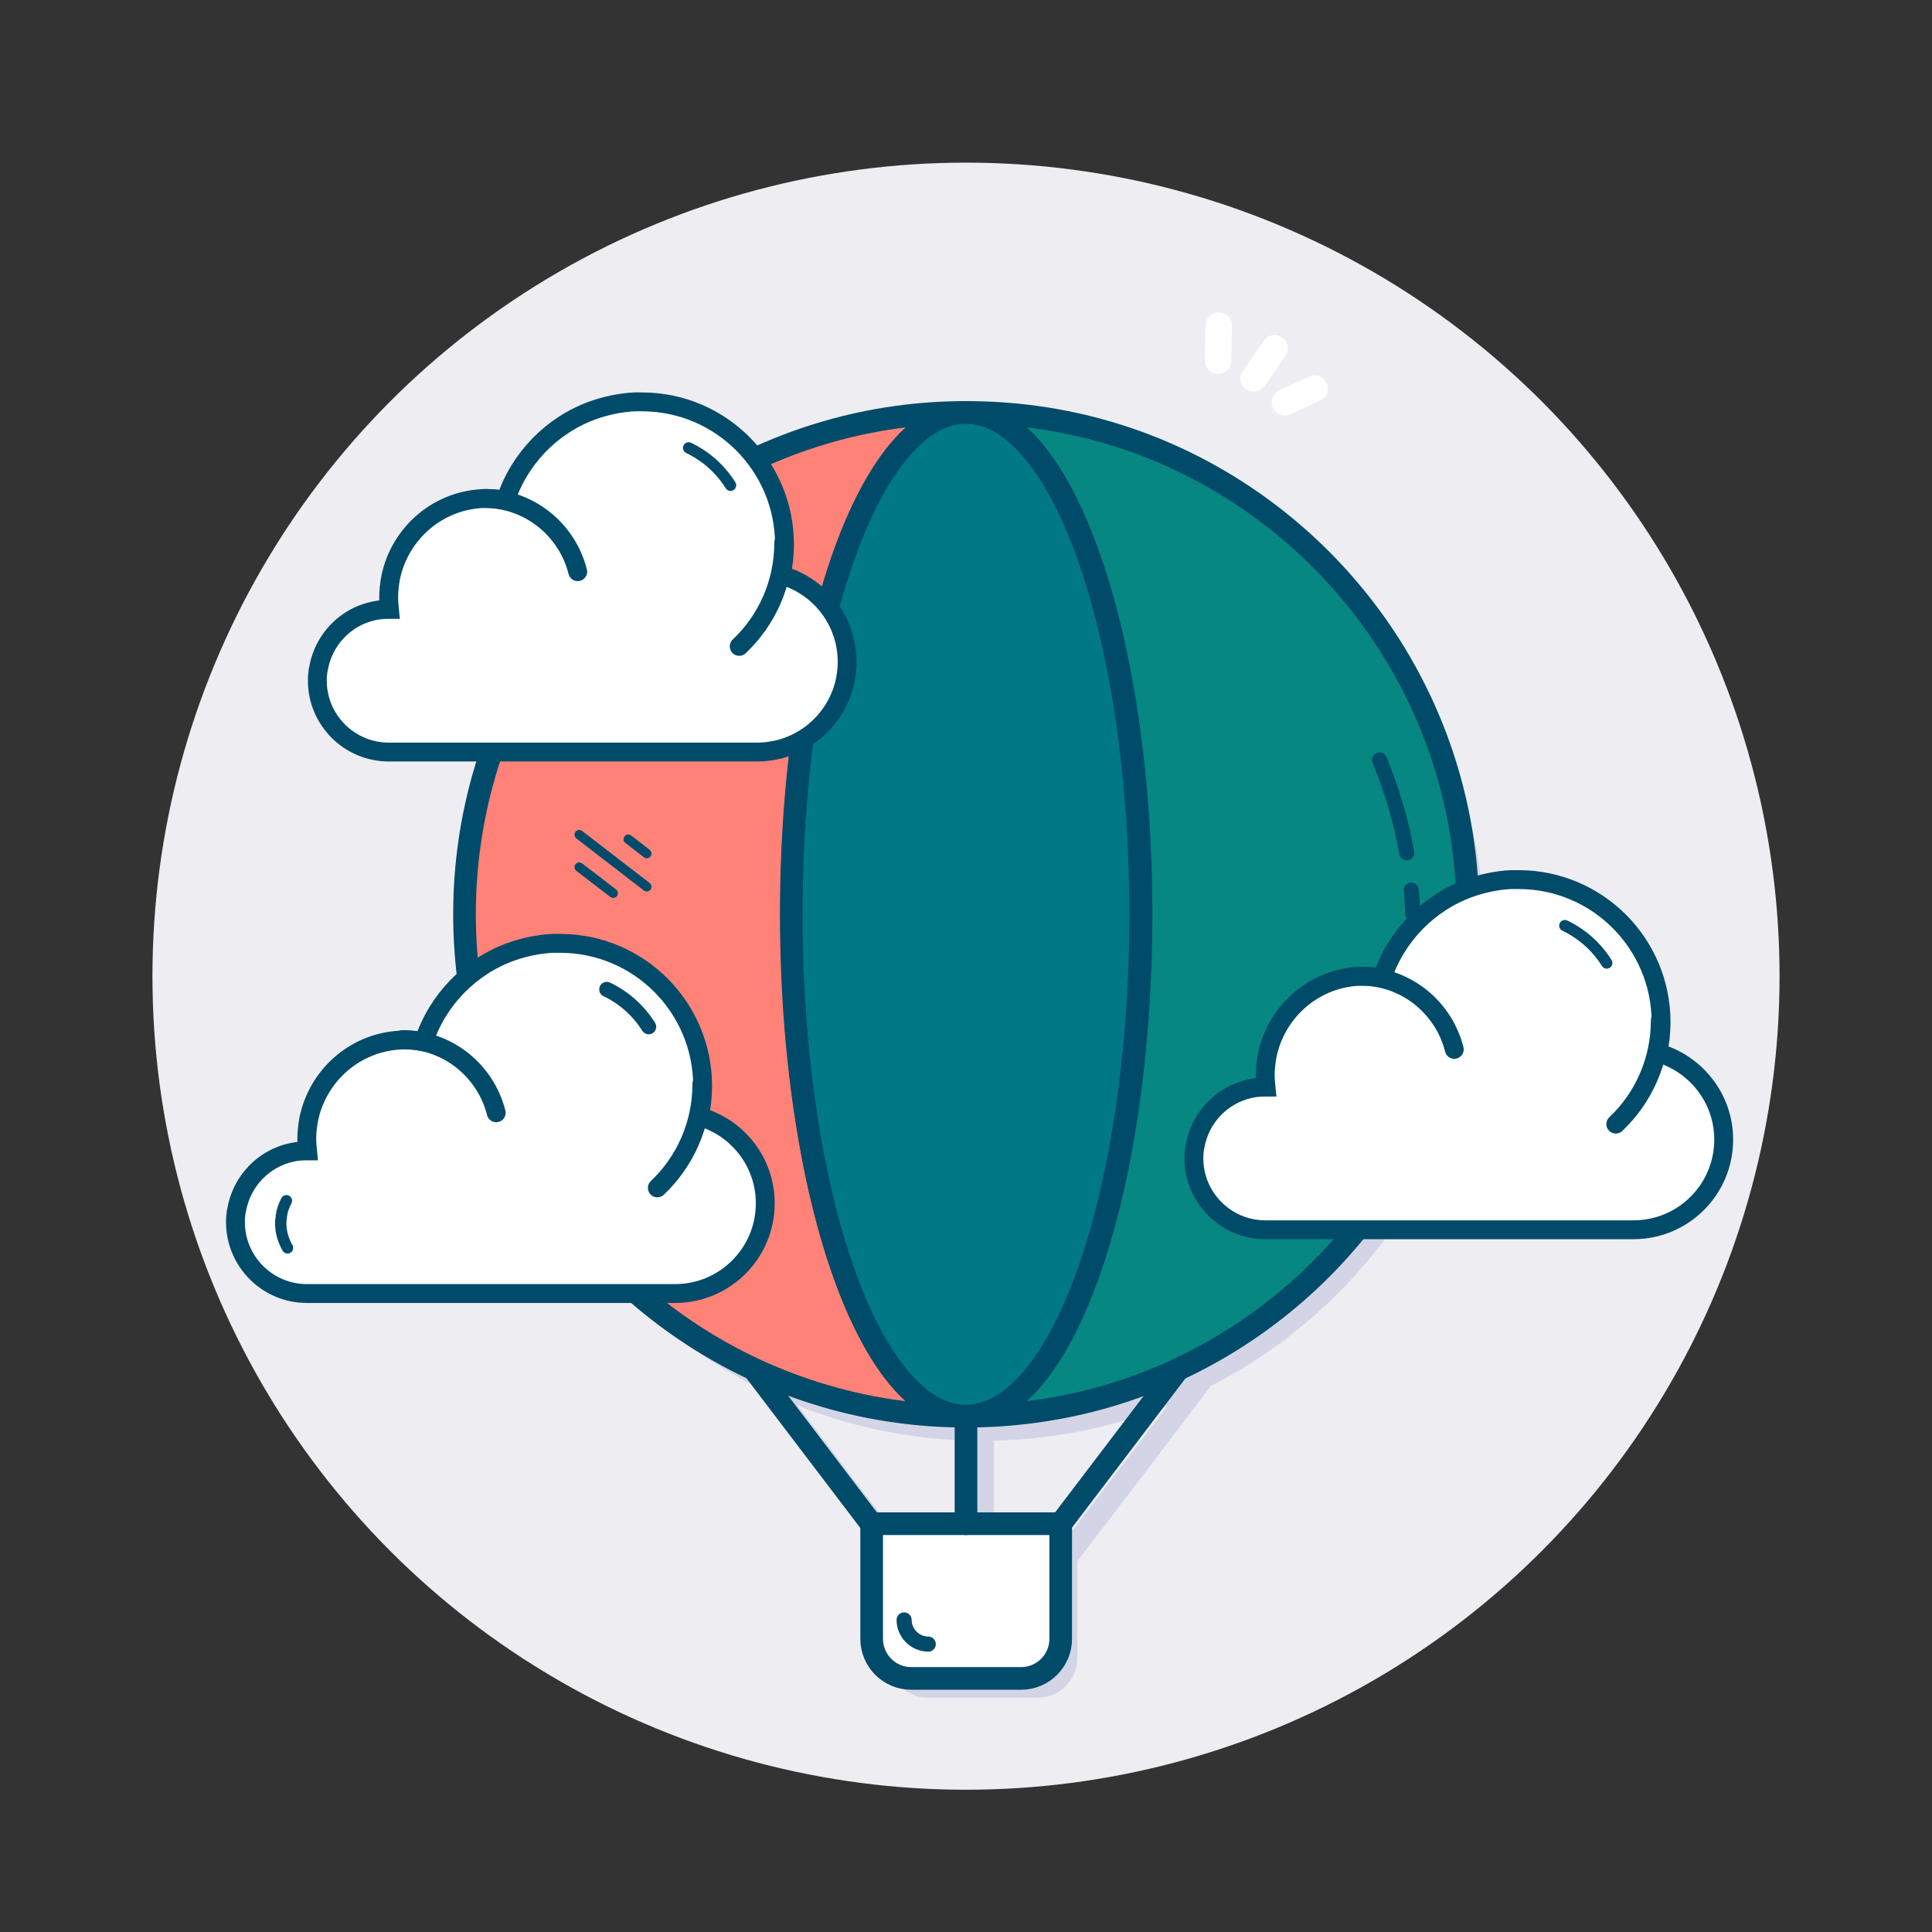 <!DOCTYPE svg PUBLIC "-//W3C//DTD SVG 1.1//EN" "http://www.w3.org/Graphics/SVG/1.1/DTD/svg11.dtd">

<!-- Uploaded to: SVG Repo, www.svgrepo.com, Transformed by: SVG Repo Mixer Tools -->
<svg width="800px" height="800px" viewBox="0 0 512 512" id="Layer_1" version="1.1" xml:space="preserve" xmlns="http://www.w3.org/2000/svg" xmlns:xlink="http://www.w3.org/1999/xlink" fill="#000000">

<rect x="0" y="0" width="512" height="512" fill="#333333" stroke="none"/>

<g id="SVGRepo_bgCarrier" stroke-width="0"/>

<g id="SVGRepo_tracerCarrier" stroke-linecap="round" stroke-linejoin="round"/>

<g id="SVGRepo_iconCarrier"> <style type="text/css"> .st0{fill:#EEEDF2;} .st1{fill:#D3D5E7;} .st2{fill:#FFFFFF;stroke:#004B69;stroke-width:6;stroke-linecap:round;stroke-miterlimit:10;} .st3{fill:#FE8278;stroke:#004B69;stroke-width:6;stroke-linecap:round;stroke-miterlimit:10;} .st4{fill:none;stroke:#004B69;stroke-width:3;stroke-linecap:round;stroke-miterlimit:10;} .st5{fill:none;stroke:#004B69;stroke-width:2.5;stroke-linecap:round;stroke-miterlimit:10;} .st6{fill:#068781;stroke:#004B69;stroke-width:6;stroke-linecap:round;stroke-miterlimit:10;} .st7{fill:none;stroke:#004B69;stroke-width:2;stroke-linecap:round;stroke-miterlimit:10;} .st8{fill:#DBE7FE;stroke:#004B69;stroke-width:6;stroke-linecap:round;stroke-miterlimit:10;} .st9{fill:none;stroke:#004B69;stroke-width:6;stroke-linecap:round;stroke-miterlimit:10;} .st10{fill:#004B69;stroke:#004B69;stroke-width:4;stroke-linecap:round;stroke-miterlimit:10;} .st11{fill:none;stroke:#FFFFFF;stroke-width:7;stroke-linecap:round;stroke-miterlimit:10;} .st12{fill:#FFFFFF;stroke:#004B69;stroke-width:6;stroke-linecap:round;stroke-linejoin:round;stroke-miterlimit:10;} .st13{fill:#005679;stroke:#004B69;stroke-width:2.5;stroke-linecap:round;stroke-miterlimit:10;} .st14{fill:none;stroke:#004B69;stroke-width:3;stroke-linecap:round;stroke-linejoin:round;stroke-miterlimit:10;} .st15{fill:#FFFFFF;} .st16{fill:#068781;stroke:#004B69;stroke-width:6;stroke-miterlimit:10;} .st17{fill:#FE8278;stroke:#004B69;stroke-width:6;stroke-miterlimit:10;} .st18{fill:none;stroke:#004B69;stroke-width:5;stroke-linecap:round;stroke-miterlimit:10;} .st19{fill:none;stroke:#D3D5E7;stroke-width:6;stroke-linecap:round;stroke-miterlimit:10;} .st20{fill:none;stroke:#D2D4E6;stroke-width:6;stroke-linecap:round;stroke-miterlimit:10;} .st21{fill:#EFC230;stroke:#D3D5E7;stroke-width:6;stroke-linecap:round;stroke-miterlimit:10;} .st22{fill:#FFFFFF;stroke:#004B69;stroke-width:6;stroke-miterlimit:10;} .st23{fill:none;stroke:#004B69;stroke-width:4;stroke-linecap:round;stroke-miterlimit:10;} .st24{fill:#EFC230;stroke:#004B69;stroke-width:6;stroke-linecap:round;stroke-miterlimit:10;} .st25{fill:#007885;stroke:#004B69;stroke-width:6;stroke-miterlimit:10;} .st26{fill:#FFFFFF;stroke:#004B69;stroke-width:5;stroke-linecap:round;stroke-miterlimit:10;} .st27{fill:#004B69;} .st28{fill:#068781;} .st29{fill:#FE8278;stroke:#004B69;stroke-width:5.5;stroke-linecap:round;stroke-miterlimit:10;} .st30{fill:#D3D5E7;stroke:#004B69;stroke-width:5.5;stroke-linecap:round;stroke-miterlimit:10;} .st31{fill:#007885;} .st32{fill:#D3D5E7;stroke:#004B69;stroke-width:6;stroke-linejoin:round;stroke-miterlimit:10;} .st33{fill:#FCF5F2;stroke:#004B69;stroke-width:6;stroke-linejoin:round;stroke-miterlimit:10;} .st34{fill:#FE8278;stroke:#004B69;stroke-width:6;stroke-linejoin:round;stroke-miterlimit:10;} .st35{fill:#FE8278;} .st36{fill:#007885;stroke:#004B69;stroke-width:6;stroke-linecap:round;stroke-linejoin:round;stroke-miterlimit:10;} .st37{fill:#004B69;stroke:#004B69;stroke-width:6;stroke-linecap:round;stroke-linejoin:round;stroke-miterlimit:10;} .st38{fill:#DBE7FE;stroke:#004B69;stroke-width:6;stroke-linejoin:round;stroke-miterlimit:10;} .st39{fill:#068781;stroke:#004B69;stroke-width:6;stroke-linejoin:round;stroke-miterlimit:10;} .st40{fill:none;stroke:#FFFFFF;stroke-width:6;stroke-linecap:round;stroke-linejoin:round;stroke-miterlimit:10;} .st41{fill:none;stroke:#004B69;stroke-width:6;stroke-linecap:round;stroke-linejoin:round;stroke-miterlimit:10;} </style> <g> <g id="Discover"> <circle class="st0" cx="256" cy="258.7" id="Background_14_" r="215.6"/> <g id="Hot_air_balloon"> <g id="Shadows_1_"> <path class="st1" d="M285.5,408.9v30.5c0,5.8-4.7,10.5-10.5,10.5h-29.1c-5.8,0-10.5-4.7-10.5-10.5v-30.5 H285.5z" id="Basket_shadow"/> <path class="st1" d="M393.4,248.8c0,53.4-31.4,99.4-76.8,120.6h0c-11.9,5.6-24.7,9.4-38.2,11.2 c-5.7,0.8-11.5,1.2-17.3,1.2c-0.2,0-0.4,0-0.6,0c-0.2,0-0.4,0-0.6,0c-5.9,0-11.7-0.4-17.4-1.2c-13.5-1.8-26.3-5.6-38.2-11.2 c-45.4-21.2-76.8-67.2-76.8-120.6c0-51.9,29.7-96.9,73.1-118.8c12.9-6.5,27-11,41.8-13c5.7-0.8,11.5-1.2,17.5-1.2 c0.2,0,0.4,0,0.6,0c0.2,0,0.4,0,0.6,0c5.9,0,11.7,0.4,17.4,1.2c14.9,2,29,6.5,41.9,13h0C363.7,152,393.4,196.9,393.4,248.8z" id="Balloon_shadow"/> <g id="Rigging_shadow"> <line class="st19" id="Left_34_" x1="239.9" x2="198.8" y1="414.9" y2="360.9"/> <line class="st21" id="Middle_36_" x1="260.4" x2="260.4" y1="380.4" y2="408.9"/> <line class="st19" id="Right_33_" x1="280.9" x2="322" y1="414.9" y2="360.9"/> </g> </g> <g id="Basket"> <path class="st22" d="M270.6,444.8h-29.1c-5.8,0-10.5-4.7-10.5-10.5v-30.5h50.1v30.5 C281.1,440.1,276.4,444.8,270.6,444.8z" id="Shape_54_"/> <path class="st23" d="M246,435.7c-3.5,0-6.4-2.9-6.4-6.4" id="Line_16_"/> </g> <g id="Rigging"> <line class="st9" id="Left_33_" x1="230.9" x2="199.8" y1="403.8" y2="362.9"/> <line class="st24" id="Middle_35_" x1="256" x2="256" y1="375.3" y2="403.8"/> <line class="st9" id="RIght_4_" x1="281.1" x2="312.2" y1="403.8" y2="362.9"/> </g> <g id="Balloon"> <path class="st17" d="M256,375.3c-6.1,0-12.1-0.4-17.9-1.2c-13.5-1.8-26.3-5.7-38.2-11.2 c-45.4-21.2-76.8-67.2-76.8-120.6c0-51.9,29.7-96.9,73.1-118.8c12.9-6.5,27-11,41.8-13c5.9-0.8,11.9-1.2,18.1-1.2 c-25.6,0-46.3,59.6-46.3,133S230.4,375.3,256,375.3z" id="Left_part"/> <ellipse class="st25" cx="256" cy="242.3" id="Middle_part_1_" rx="46.3" ry="133"/> <path class="st16" d="M389,242.3c0,53.4-31.4,99.4-76.8,120.6h0c-11.9,5.6-24.7,9.4-38.2,11.2 c-5.9,0.8-11.9,1.2-17.9,1.2c25.6,0,46.3-59.6,46.3-133s-20.7-133-46.3-133c6.1,0,12.1,0.4,18.1,1.2c14.9,2,29,6.5,41.8,13h0 C359.3,145.5,389,190.4,389,242.3z" id="Right_part"/> <g id="Vertical_line_1_"> <path class="st23" d="M374,235.9c0.2,2.1,0.3,4.2,0.4,6.3" id="Bottom_36_"/> <path class="st23" d="M365.6,201.4c3.2,7.8,5.7,16.1,7.2,24.6" id="Top_38_"/> </g> <g id="Lines_24_"> <line class="st5" id="Buttom" x1="153.5" x2="162.5" y1="229.8" y2="236.7"/> <line class="st5" id="Middle_34_" x1="153.5" x2="171.4" y1="221.2" y2="235"/> <line class="st5" id="Top_37_" x1="166.5" x2="171.4" y1="222.4" y2="226.2"/> </g> </g> </g> <g id="Sparkles_10_"> <line class="st11" id="Bottom_35_" x1="348.4" x2="340.5" y1="103" y2="106.6"/> <line class="st11" id="Middle_33_" x1="337.8" x2="332.2" y1="92.3" y2="100.3"/> <line class="st11" id="Top_36_" x1="322.8" x2="323" y1="95.6" y2="86.3"/> </g> <g id="Clouds_2_"> <g id="Cloud"> <g id="Cloud_1_"> <path class="st26" d="M202.8,318.9c0,13.2-10.7,23.9-23.9,23.9H81.3c-10.4,0-18.9-8.5-18.9-18.9 c0-0.6,0-1.3,0.1-1.9c0-0.4,0.1-0.9,0.2-1.3c1.3-7.6,7.1-13.7,14.6-15.3c1.3-0.3,2.7-0.4,4-0.4c0.1,0,0.1,0,0.2,0 c-0.1-1-0.2-2.1-0.2-3.2c0-1.7,0.2-3.4,0.5-5.1c2.4-12,12.9-21.1,25.6-21.1c1.7,0,3.3,0.2,4.9,0.5c3.6-11.1,12.3-20,23.2-23.9 c3.4-1.2,7.1-2,10.9-2.2c0.6,0,1.2,0,1.9,0c0.1,0,0.2,0,0.3,0c20.8,0.1,37.6,17,37.6,37.8c0,2.8-0.3,5.5-0.9,8.1 C195.4,298.7,202.8,307.9,202.8,318.9z" id="Shape_53_"/> <path class="st26" d="M186,287.3c0,10.8-4.5,20.6-11.8,27.5" id="Line__x23_2_5_"/> <path class="st18" d="M106.7,275.5c12,0,22,8.3,24.8,19.4" id="Line__x23_1_5_"/> </g> <g id="Lines_23_"> <path class="st23" d="M160.8,262.2c4.6,2.2,8.4,5.6,11.1,9.9" id="Right_32_"/> <path class="st4" d="M76.2,330.7c-1.1-1.9-1.8-4.1-1.8-6.5c0-0.4,0-0.8,0.1-1.3c0-0.3,0.1-0.6,0.1-0.9 c0.2-1.4,0.7-2.6,1.3-3.8" id="Left_32_"/> </g> </g> <g id="Cloud_3_"> <g id="Cloud_2_"> <path class="st26" d="M224.5,175.4c0,13.2-10.7,23.9-23.9,23.9H103c-10.4,0-18.9-8.5-18.9-18.9 c0-0.6,0-1.3,0.1-1.9c0-0.4,0.1-0.9,0.2-1.3c1.3-7.6,7.1-13.7,14.6-15.3c1.3-0.3,2.7-0.4,4-0.4c0.1,0,0.1,0,0.2,0 c-0.1-1-0.2-2.1-0.2-3.2c0-1.7,0.2-3.4,0.5-5.1c2.4-12,12.9-21.1,25.6-21.1c1.7,0,3.3,0.2,4.9,0.5c3.6-11.1,12.3-20,23.2-23.9 c3.4-1.2,7.1-2,10.9-2.2c0.6,0,1.2,0,1.9,0c0.1,0,0.2,0,0.3,0c20.8,0.1,37.6,17,37.6,37.8c0,2.8-0.3,5.5-0.9,8.1 C217.1,155.2,224.5,164.4,224.5,175.4z" id="Shape_52_"/> <path class="st26" d="M207.7,143.8c0,10.8-4.5,20.6-11.8,27.5" id="Line__x23_2_4_"/> <path class="st18" d="M128.3,132.1c12,0,22,8.3,24.8,19.4" id="Line__x23_1_4_"/> </g> <path class="st4" d="M182.5,118.7c4.6,2.2,8.4,5.6,11.1,9.9" id="Line_15_"/> </g> <g id="Cloud_5_"> <g id="Cloud_4_"> <path class="st26" d="M456.8,302c0,13.2-10.7,23.9-23.9,23.9h-97.6c-10.4,0-18.9-8.5-18.9-18.9 c0-0.6,0-1.3,0.1-1.9c0-0.4,0.1-0.9,0.2-1.3c1.3-7.6,7.1-13.7,14.6-15.3c1.3-0.3,2.7-0.4,4-0.4c0.1,0,0.1,0,0.2,0 c-0.1-1-0.2-2.1-0.2-3.2c0-1.7,0.2-3.4,0.5-5.1c2.4-12,12.9-21.1,25.6-21.1c1.7,0,3.3,0.2,4.9,0.5c3.6-11.1,12.3-20,23.2-23.9 c3.4-1.2,7.1-2,10.9-2.2c0.6,0,1.2,0,1.9,0c0.1,0,0.2,0,0.3,0c20.8,0.1,37.6,17,37.6,37.8c0,2.8-0.3,5.5-0.9,8.1 C449.3,281.8,456.8,291,456.8,302z" id="Shape_51_"/> <path class="st26" d="M440,270.4c0,10.8-4.5,20.6-11.8,27.5" id="Line__x23_2_3_"/> <path class="st18" d="M360.6,258.7c12,0,22,8.3,24.8,19.4" id="Line__x23_1_3_"/> </g> <path class="st4" d="M414.7,245.3c4.6,2.2,8.4,5.6,11.1,9.9" id="Line_14_"/> </g> </g> </g> </g> </g>

</svg>